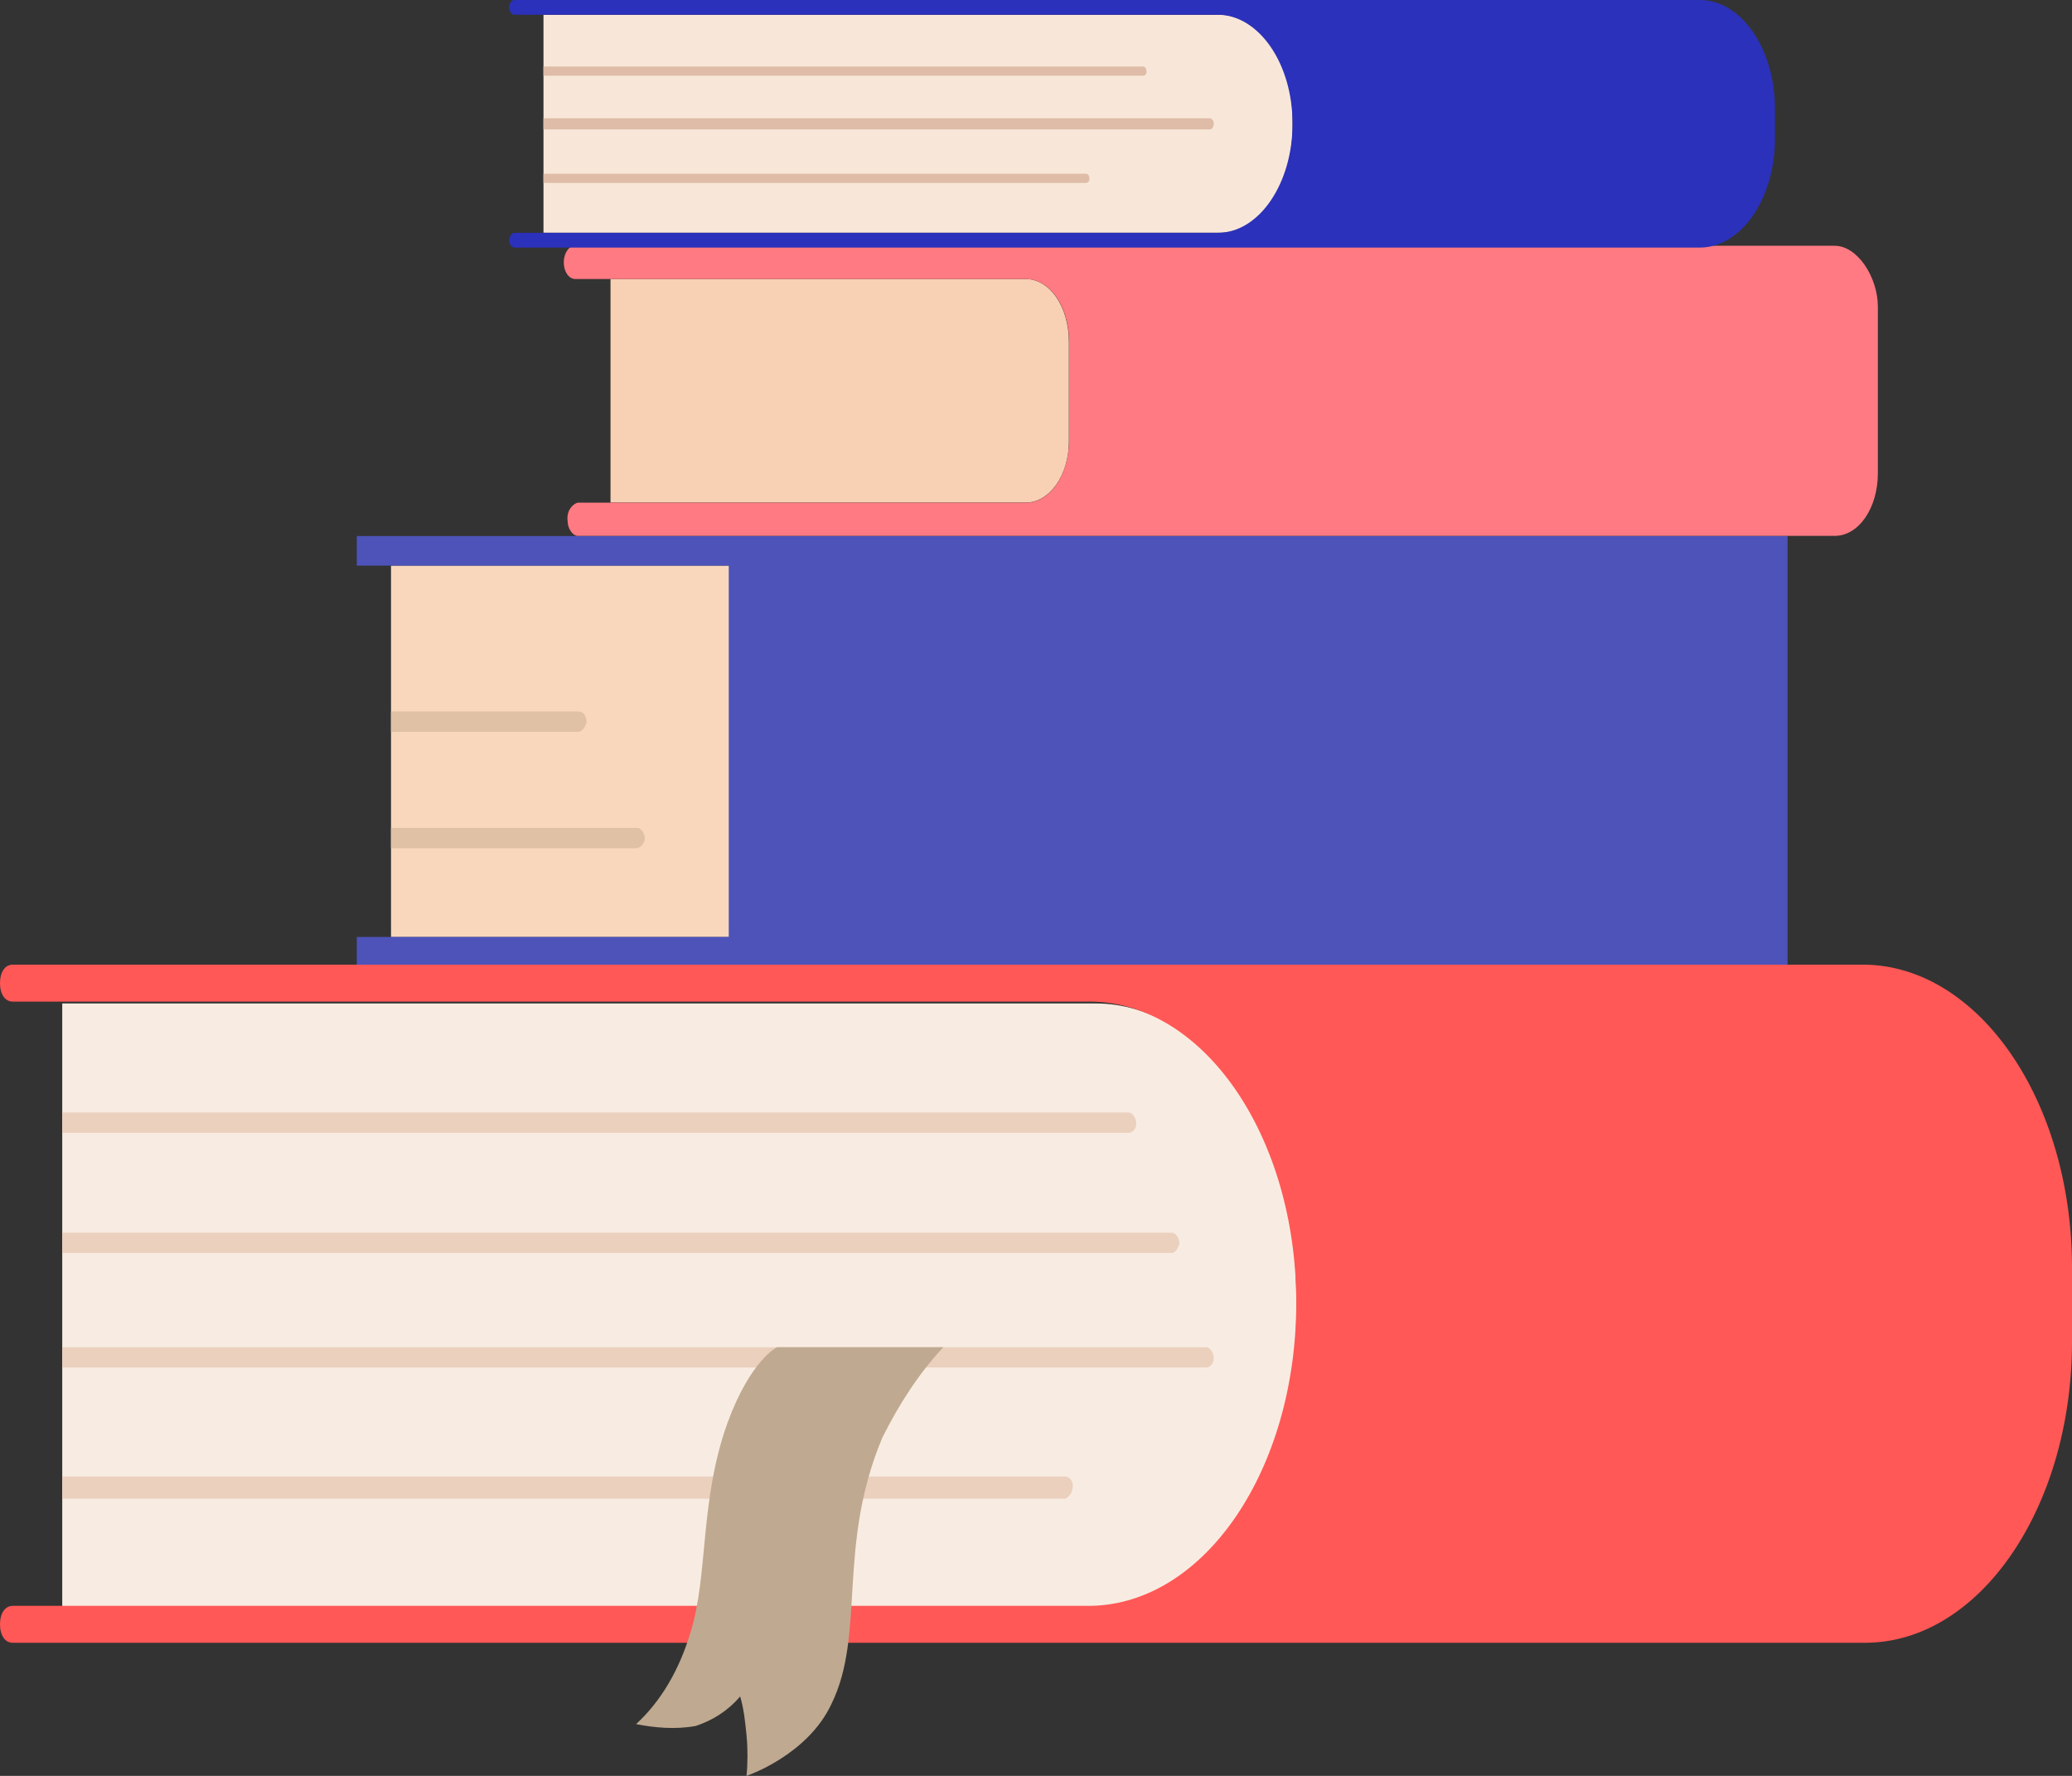 <svg width="77" height="66" viewBox="0 0 77 66" fill="none" xmlns="http://www.w3.org/2000/svg">
<rect x="0" y="0" width="77" height="66" fill="#333333" stroke="none"/>
<g clip-path="url(#clip0_40_4499)">
<path d="M27.128 21.021H14.531V34.825H27.128V21.021Z" fill="#F8D7BC"/>
<path d="M13.259 19.922V21.021H27.082V34.822H13.259V35.851H66.43V19.922H13.259Z" fill="#4E53BA"/>
<path d="M2.313 37.293H40.717C44.821 37.293 48.172 42.171 48.172 48.144V48.899C48.172 54.872 44.869 59.75 40.765 59.75H2.313V37.293Z" fill="#F8ECE2"/>
<path d="M69.309 35.851H0.472C0.188 35.851 0 36.125 0 36.538C0 36.95 0.188 37.224 0.472 37.224H40.482C44.728 37.224 48.172 42.237 48.172 48.418C48.172 54.599 44.776 59.611 40.529 59.681C40.529 59.681 40.529 59.681 40.482 59.681H0.472C0.188 59.681 0 59.954 0 60.367C0 60.779 0.188 61.053 0.472 61.053H69.309C73.556 61.053 77 56.041 77 49.86V47.114C77 40.933 73.556 35.92 69.309 35.851C69.309 35.92 69.309 35.92 69.309 35.851Z" fill="#FF5856"/>
<path d="M41.944 42.101H2.313V41.346H41.944C42.084 41.346 42.227 41.55 42.227 41.758C42.227 41.966 42.084 42.101 41.944 42.101Z" fill="#EBD0BE"/>
<path d="M23.638 31.525H14.531V30.769H23.684C23.824 30.769 23.967 30.974 23.967 31.182C23.922 31.39 23.779 31.525 23.638 31.525Z" fill="#E0C1A6"/>
<path d="M21.468 27.199H14.531V26.443H21.514C21.654 26.443 21.797 26.581 21.797 26.855C21.75 26.994 21.657 27.199 21.468 27.199Z" fill="#E0C1A6"/>
<path d="M44.821 50.823H2.313V50.068H44.823C44.964 50.068 45.107 50.272 45.107 50.48C45.105 50.685 44.964 50.823 44.821 50.823Z" fill="#EBD0BE"/>
<path d="M39.586 55.701H2.313V54.876H39.586C39.727 54.876 39.869 55.014 39.869 55.219C39.867 55.493 39.727 55.631 39.586 55.701Z" fill="#EBD0BE"/>
<path d="M43.549 46.566H2.313V45.811H43.549C43.69 45.811 43.833 46.015 43.833 46.223C43.785 46.358 43.69 46.566 43.549 46.566Z" fill="#EBD0BE"/>
<path d="M38.117 18.678H22.688V10.369H38.117C39.012 10.369 39.722 11.398 39.722 12.705V16.414C39.722 17.648 39.015 18.678 38.117 18.678Z" fill="#F8D0B3"/>
<path d="M68.18 9.134H21.375C21.14 9.134 20.951 9.408 20.951 9.752C20.951 10.095 21.14 10.369 21.375 10.369H38.126C39.021 10.369 39.731 11.398 39.731 12.705V16.345C39.731 17.648 39.024 18.681 38.126 18.681H21.471C21.235 18.751 21.047 19.024 21.094 19.368C21.094 19.642 21.283 19.916 21.471 19.916H68.18C69.076 19.916 69.786 18.886 69.786 17.579V11.398C69.783 10.299 69.028 9.134 68.18 9.134Z" fill="#FF7A82"/>
<path d="M20.197 0.548H45.345C46.807 0.548 48.034 2.264 48.034 4.462V4.735C48.034 6.864 46.855 8.649 45.345 8.649H20.197V0.548Z" fill="#F8E7D8"/>
<path d="M63.179 0H19.11C19.015 0 18.922 0.139 18.922 0.274C18.922 0.412 19.018 0.548 19.11 0.548H45.25C46.76 0.548 48.034 2.333 48.034 4.6C48.034 6.798 46.807 8.653 45.25 8.653H19.11C19.015 8.653 18.922 8.791 18.922 8.927C18.922 9.065 19.018 9.2 19.11 9.2H63.177C64.687 9.2 65.961 7.415 65.961 5.148V4.049C65.963 1.785 64.689 0 63.179 0Z" fill="#2B31BA"/>
<path d="M42.465 2.815H20.197V2.472H42.465C42.561 2.472 42.606 2.541 42.606 2.676C42.608 2.746 42.561 2.815 42.465 2.815Z" fill="#DEBCA7"/>
<path d="M40.343 6.798H20.197V6.455H40.343C40.438 6.455 40.484 6.524 40.484 6.659C40.484 6.729 40.436 6.798 40.343 6.798Z" fill="#DEBCA7"/>
<path d="M44.966 4.808H20.197V4.396H44.966C45.014 4.396 45.107 4.465 45.107 4.6C45.109 4.67 45.061 4.808 44.966 4.808Z" fill="#DEBCA7"/>
<path d="M35.056 50.068H28.875C28.875 50.068 27.885 50.549 27.035 52.883C25.996 55.767 26.327 58.512 25.667 60.644C25.243 62.086 24.536 63.254 23.638 64.076C24.346 64.215 25.101 64.281 25.855 64.145C26.47 63.941 27.035 63.598 27.506 63.047C27.647 63.528 27.694 64.007 27.742 64.489C27.79 64.97 27.79 65.518 27.742 66C27.742 66 30.007 65.244 30.902 63.32C32.177 60.71 31.091 57.483 32.789 53.43C33.403 52.196 34.158 51.028 35.056 50.068Z" fill="#BFA990"/>
</g>
<defs>
<clipPath id="clip0_40_4499">
<rect width="77" height="66" fill="white"/>
</clipPath>
</defs>
</svg>

